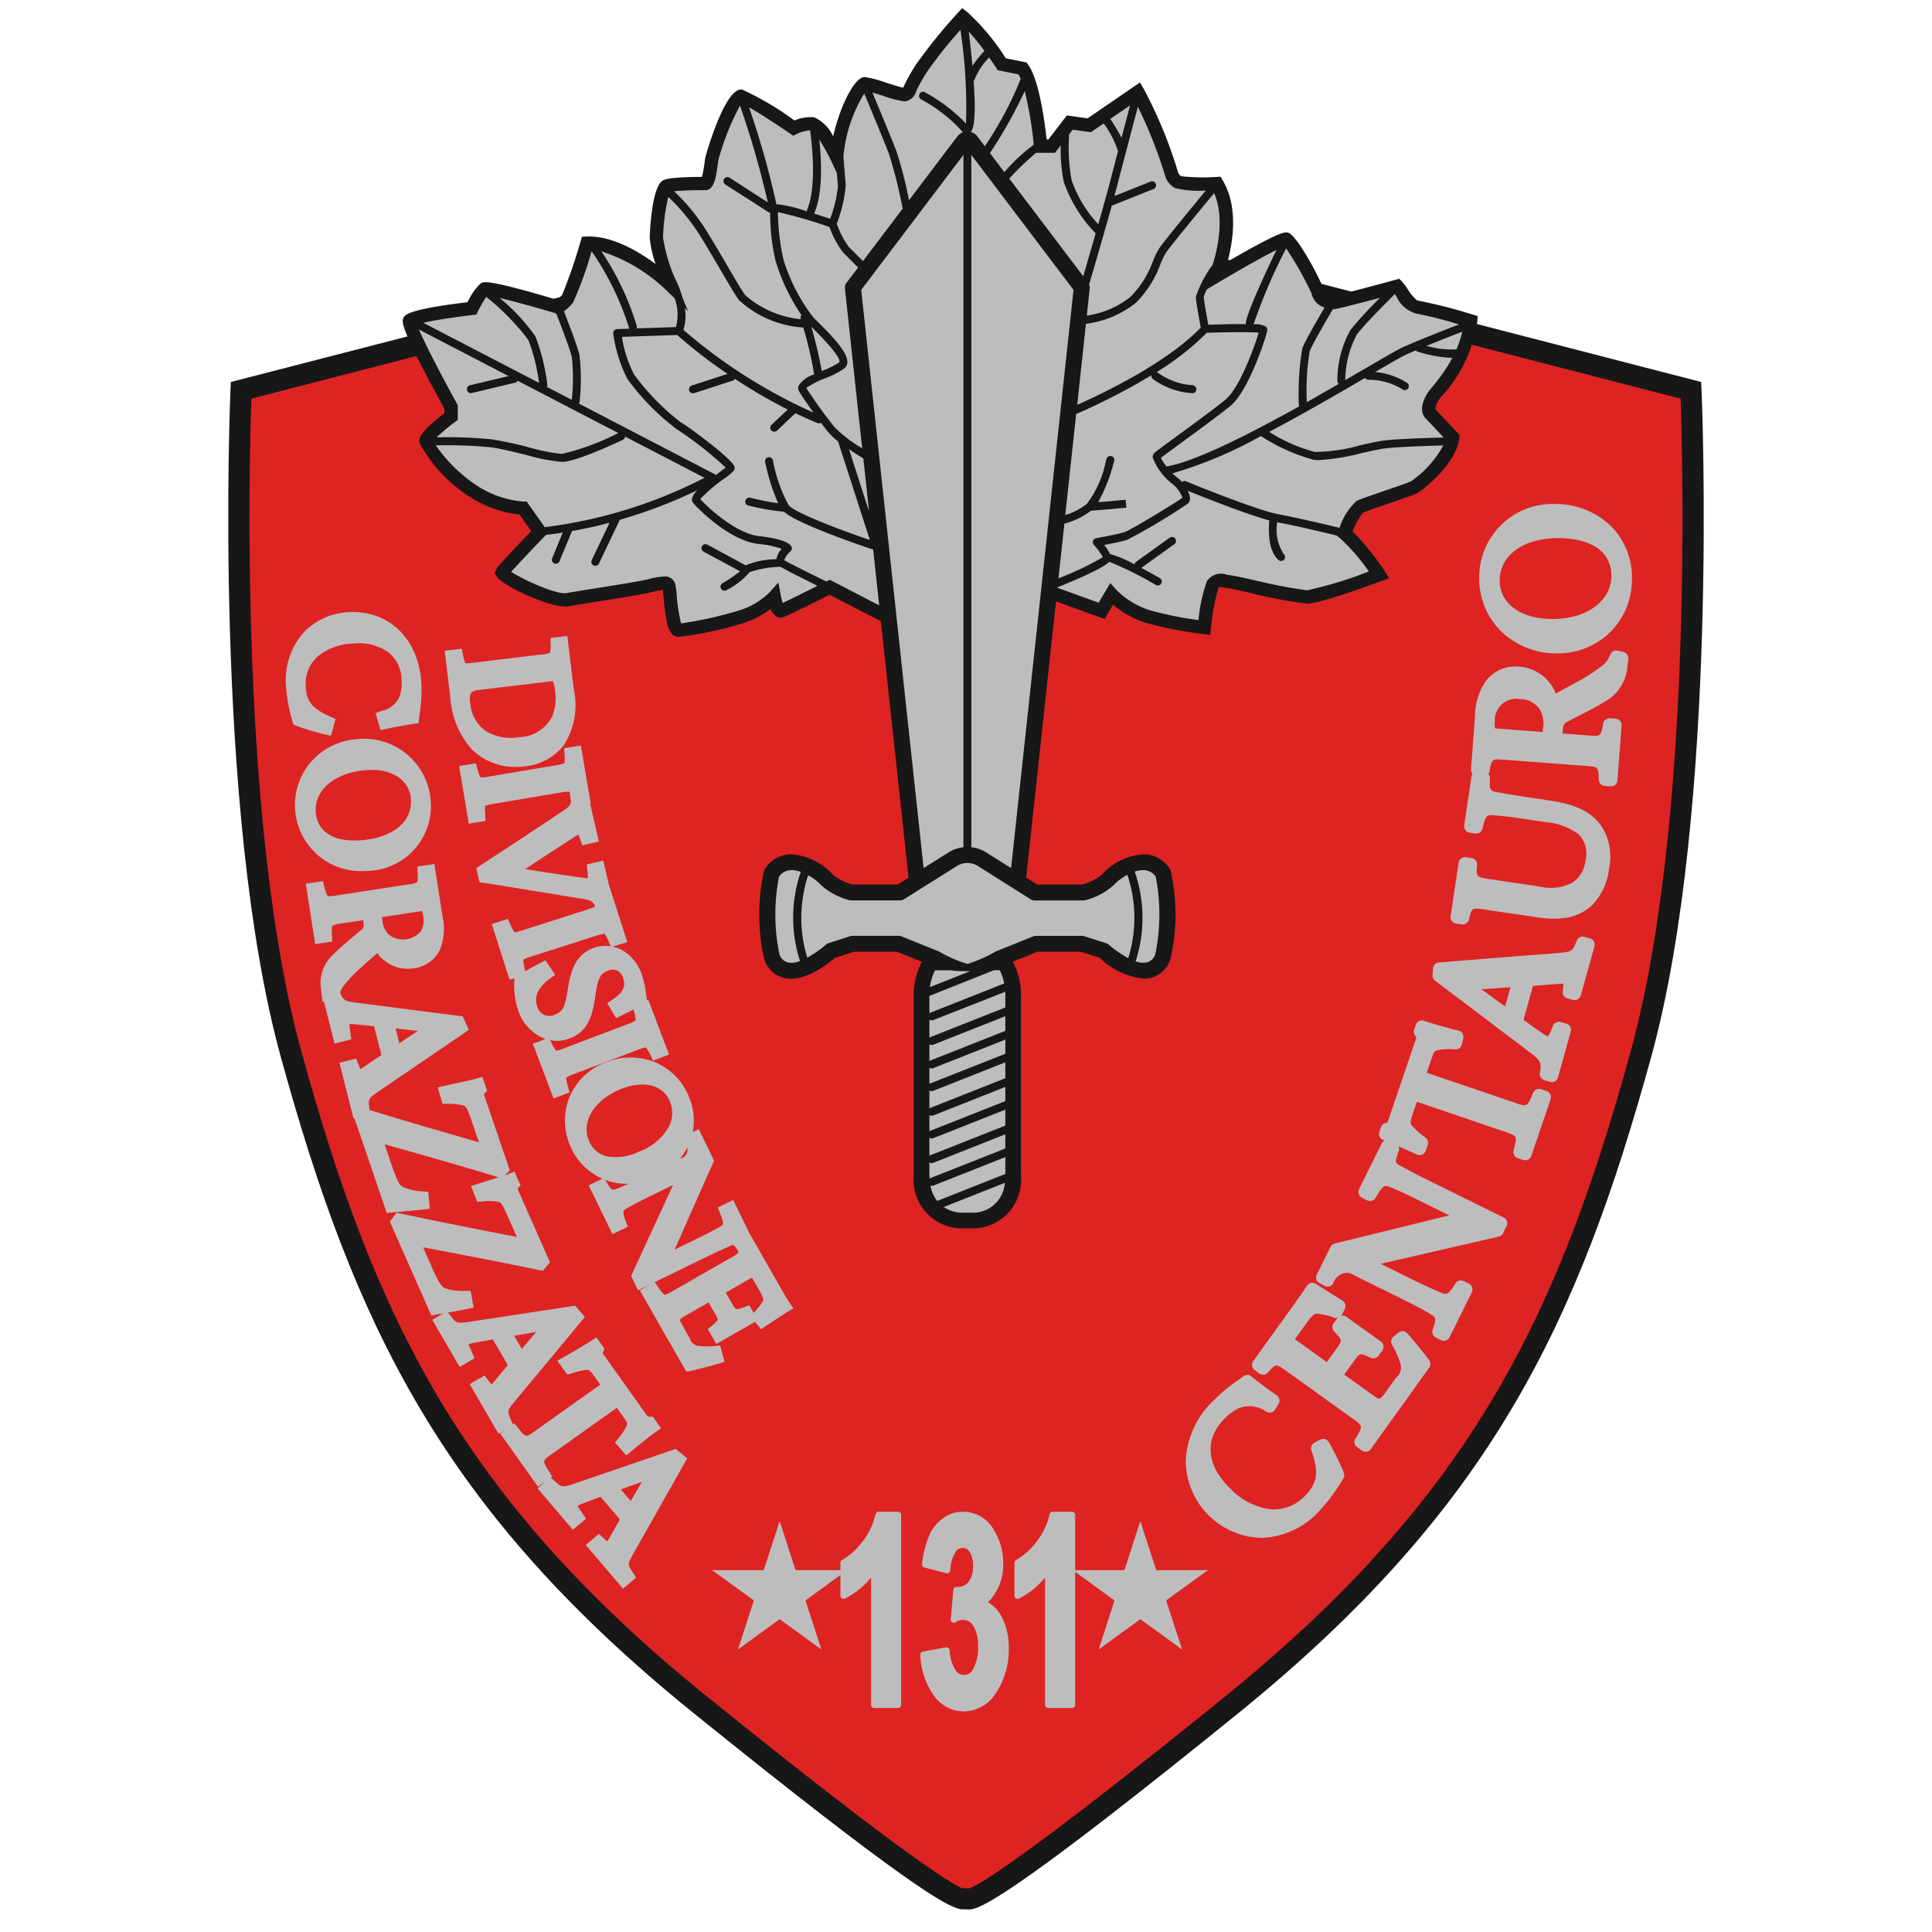 <svg id="axis_tunisia_tank_2_icon" xmlns="http://www.w3.org/2000/svg" width="150" height="150" viewBox="0 0 150 150">
  <defs>
    <style>
      .cls-1 {
        fill: #de2323;
      }

      .cls-1, .cls-2, .cls-3 {
        fill-rule: evenodd;
      }

      .cls-2 {
        fill: #171717;
      }

      .cls-3 {
        fill: #bdbdbd;
      }
    </style>
  </defs>
  <path id="Shape_275_copy" data-name="Shape 275 copy" class="cls-1" d="M71.869,16.572L18.719,30.3S17.265,62.452,22.6,81.839s11.543,34.2,31.826,50.565c19.266,15.55,20.194,15.025,20.194,15.025h0.769s1.05,0.484,20.194-15.025C115.83,116,122.073,101.225,127.4,81.839S131.281,30.3,131.281,30.3L78.131,16.572H71.869Z"/>
  <path id="Shape_275_copy_2" data-name="Shape 275 copy 2" class="cls-2" d="M75.384,148.254l-0.769-.02c-1-.11-4.441-2.055-20.712-15.187C34.367,117.28,27.549,102.963,21.8,82.058c-5.3-19.289-3.92-51.468-3.906-51.791l0.027-.61L71.869,15.746l6.468,0.026,53.742,13.885,0.027,0.61c0.015,0.323,1.4,32.5-3.906,51.791-5.732,20.845-12.546,35.145-32.1,50.988-16.444,13.322-19.777,15.1-20.714,15.193v0.015Zm-0.636-1.631h0Zm0.508,0h0Zm-0.562-.018h0.614c0.462-.177,3.554-1.719,19.751-14.84,19.21-15.563,25.909-29.629,31.55-50.143,4.834-17.579,4.034-46.148,3.872-50.67L78.026,17.4H71.974L19.52,30.95c-0.162,4.519-.962,33.089,3.873,50.67,5.657,20.572,12.36,34.656,31.548,50.142C71.144,144.84,74.226,146.416,74.694,146.6Z"/>
  <path id="Shape_275_copy_3" data-name="Shape 275 copy 3" class="cls-3" d="M111.382,30.623c0.324-.431,2.585-2.8,2.8-5.708,0,0-3.662-1.077-4.2-1.077s-1.186-1.292-1.508-1.616c0,0-4.74,1.293-5.063,1.293a1.361,1.361,0,0,1-1.076-.754c0-.323-2.047-4.093-2.477-4.2s-5.493,2.908-5.493,2.908,1.831-4.308.108-7.216a15.042,15.042,0,0,1-3.016-.108,1.173,1.173,0,0,1-.539-0.754,34.7,34.7,0,0,0-2.585-6.247l-3.77,2.585-1.508-.215-1.4,1.831H80.8S80.364,6.6,79.4,5.313l-1.616-.323a18.53,18.53,0,0,0-3.016-3.662,41.6,41.6,0,0,0-3.231,3.985c-0.969,1.508-.969,2.046-1.293,2.046S67.44,6.5,67.117,6.5s-1.939,2.693-2.154,5.708c0,0-1.184-2.477-1.831-2.585a3.059,3.059,0,0,0-1.508.323,31.229,31.229,0,0,0-4.092-2.477c-0.647-.108-2.154,4.2-2.262,4.847s-0.215,1.939-.538,1.939a14.729,14.729,0,0,0-3.016.215c-0.431.215-.754,3.016-0.754,3.985a17.222,17.222,0,0,0,1.077,3.662s-3.446-3.339-6.462-3.231a42.4,42.4,0,0,1-1.508,4.308,2.4,2.4,0,0,1-.754.646s-5.385-1.616-5.708-1.4a6.766,6.766,0,0,0-.969,1.508s-4.631.538-4.847,0.969,3.231,6.677,3.231,6.677v0.754s-2.046,1.508-1.939,1.939a11.334,11.334,0,0,0,3.877,3.985,8.055,8.055,0,0,0,3.662,1.185l1.292,1.831s-2.693,2.8-2.908,3.123,3.877,2.37,5.062,2.154,5.493-.862,6.354-1.077,1.4-.323,1.508,0,0.215,3.446.754,3.446a28.007,28.007,0,0,0,4.954-1.077,6.12,6.12,0,0,0,2.477-1.508s0.216,1.185.538,1.077,3.77-1.831,3.77-1.831,3.112,1.623,4.562,2.35L71.175,68.21h0.41l-1.709,1.077H66.1a5.029,5.029,0,0,1-1.887-.969c-0.42-.538-2.936-2.477-4.3-0.538a15.12,15.12,0,0,0,0,6.462s0.734,2.8,4.613-.431l1.677-.539h3.564l2.935,1.185a7,7,0,0,0,1.214.269h-1.67a4.7,4.7,0,0,0-.7,2.464v14.1a3.178,3.178,0,0,0,3.03,3.473H75.63a3.178,3.178,0,0,0,3.03-3.473V77.19a4.7,4.7,0,0,0-.7-2.464h-1.67a7,7,0,0,0,1.214-.269l2.935-1.185h3.564l1.677,0.539c3.879,3.231,4.613.431,4.613,0.431a15.12,15.12,0,0,0,0-6.462c-1.363-1.939-3.879,0-4.3.538a5.026,5.026,0,0,1-1.887.969H80.336L78.628,68.21h0.41l2.4-22.26,4.093,1.473,0.754-1.292a6.928,6.928,0,0,0,2.8,1.723,31.012,31.012,0,0,0,4.416.861,17.7,17.7,0,0,1,.646-3.339c0.323-.538.969-0.215,1.292-0.215s5.062,1.185,6.032,1.185a39.642,39.642,0,0,0,5.6-1.723,17.817,17.817,0,0,0-2.692-3.231,6.987,6.987,0,0,1,1.184-2.046c0.431-.215,3.77-1.292,4.2-1.508s2.8-2.154,3.015-3.877c0,0-1.4-1.508-1.723-1.831S111.059,31.053,111.382,30.623Z"/>
  <path id="Shape_275_copy_4" data-name="Shape 275 copy 4" class="cls-2" d="M111.959,30.733a10.89,10.89,0,0,0,2.738-5.78l0.031-.416-0.4-.118a39.108,39.108,0,0,0-4.3-1.093h0a3.563,3.563,0,0,1-.748-0.895,4.281,4.281,0,0,0-.434-0.574l-0.211-.212-0.289.079c-2.178.594-4.655,1.243-4.918,1.275a1.278,1.278,0,0,1-.588-0.34c-0.209-.757-2.116-4.416-2.849-4.6-0.2-.05-0.566-0.145-4.69,2.262,0.434-1.584.857-4.252-.376-6.333l-0.157-.265-0.308.013a15.9,15.9,0,0,1-2.763-.053,0.69,0.69,0,0,1-.273-0.437,34.884,34.884,0,0,0-2.629-6.353L88.51,6.4,84.439,9.189l-1.608-.229L81.4,10.828h-0.14C81.121,9.533,80.681,6.167,79.808,5L79.69,4.845l-1.6-.319A17.532,17.532,0,0,0,75.074.915L74.7,0.634l-0.316.346A41.533,41.533,0,0,0,71.1,5.033a14.676,14.676,0,0,0-.869,1.542c-0.04.081-.083,0.168-0.12,0.236-0.292-.073-0.87-0.251-1.28-0.377a8.586,8.586,0,0,0-1.713-.454c-0.776,0-1.923,2.318-2.431,4.614a2.965,2.965,0,0,0-1.469-1.483,3.079,3.079,0,0,0-1.538.244,22.559,22.559,0,0,0-4.063-2.4c-1.36-.2-2.846,5.215-2.855,5.271-0.021.125-.042,0.272-0.064,0.43a9.01,9.01,0,0,1-.2,1.078c-2.5.011-2.887,0.205-3.016,0.27-0.929.464-1.039,4.407-1.039,4.446a8.182,8.182,0,0,0,.463,2.053c-1.344-.993-3.4-2.217-5.351-2.138l-0.368.013-0.108.352a39.786,39.786,0,0,1-1.427,4.149,1.856,1.856,0,0,1-.414.395c-5.406-1.614-5.7-1.415-5.921-1.269A4.81,4.81,0,0,0,36.3,23.464c-4.643.555-4.858,0.986-4.974,1.219-0.133.267-.334,0.669,3.176,7.041v0.362c-2.107,1.588-1.983,2.081-1.923,2.323A11.484,11.484,0,0,0,36.7,38.716a9.087,9.087,0,0,0,3.642,1.238l0.9,1.28c-0.832.868-2.474,2.593-2.671,2.888L38.4,44.5l0.188,0.285c0.47,0.715,4.29,2.516,5.569,2.285,0.43-.078,1.273-0.213,2.212-0.364,1.69-.271,3.606-0.578,4.176-0.72a7.429,7.429,0,0,1,.914-0.187c0.016,0.127.032,0.3,0.052,0.508,0.193,1.948.353,3.142,1.17,3.142a28.111,28.111,0,0,0,5.118-1.1,7.122,7.122,0,0,0,2.039-1.069,1.173,1.173,0,0,0,.436.578,0.642,0.642,0,0,0,.541.06c0.3-.1,2.6-1.239,3.6-1.741,1.062,0.554,2.814,1.463,3.974,2.049l2.15,19.913-0.847.534h-3.5a4.148,4.148,0,0,1-1.49-.731,4.881,4.881,0,0,0-3.3-1.619,2.446,2.446,0,0,0-1.993,1.105,0.606,0.606,0,0,0-.087.18,15.644,15.644,0,0,0-.015,6.75c0,0.015.006,0.03,0.01,0.045a2.214,2.214,0,0,0,1.406,1.484c1.076,0.344,2.457-.166,4.108-1.518l1.472-.472h3.347l1.925,0.777a5.427,5.427,0,0,0-.631,2.521v14.1a3.759,3.759,0,0,0,3.637,4.074h1.056a3.76,3.76,0,0,0,3.629-4.081V77.207a5.442,5.442,0,0,0-.631-2.539l1.925-.777h3.347l1.472,0.472a5.843,5.843,0,0,0,3.42,1.623,2.241,2.241,0,0,0,.688-0.1A2.214,2.214,0,0,0,90.894,74.4c0-.015.007-0.03,0.01-0.045a15.634,15.634,0,0,0-.015-6.75,0.606,0.606,0,0,0-.087-0.18,2.445,2.445,0,0,0-1.993-1.105,4.888,4.888,0,0,0-3.3,1.619,4.149,4.149,0,0,1-1.49.731h-3.5l-0.847-.534,2.315-21.44,3.78,1.36,0.645-1.106a7.493,7.493,0,0,0,2.525,1.4,31.032,31.032,0,0,0,4.508.881l0.515,0.062,0.059-.515a16.307,16.307,0,0,1,.577-3.133c0.036-.061.075-0.091,0.463-0.015,0.146,0.028.275,0.037,0.363,0.05,0.14,0.013.935,0.191,1.638,0.348a34.371,34.371,0,0,0,4.417.837c1.011,0,4.992-1.462,5.78-1.755l0.6-.225-0.351-.54a19.53,19.53,0,0,0-2.5-3.089,6.623,6.623,0,0,1,.794-1.445c0.185-.093,1.212-0.445,2.037-0.728,1.193-.409,1.934-0.666,2.164-0.781,0.437-.218,3.043-2.246,3.3-4.275l0.03-.239-0.164-.176s-1.411-1.519-1.715-1.814a1.477,1.477,0,0,1,.35-0.864C111.829,30.888,111.885,30.821,111.959,30.733Zm-1.2-3.881c1-.41,2.093-0.835,2.769-1.1a7.48,7.48,0,0,1-.451,1.372A6.944,6.944,0,0,1,110.754,26.851Zm-0.773-2.5a32.465,32.465,0,0,1,3.291.835c-1.081.418-3.17,1.237-4.332,1.76-0.424.19-1.5,0.82-3,1.691l-1.5.872a7.592,7.592,0,0,1,.912-3.552c0.479-.659,2.166-2.358,2.939-3.126l0.123,0.18A2.38,2.38,0,0,0,109.981,24.353Zm-6.149,5.253a0.306,0.306,0,0,0,.106.2c-0.78.451-1.615,0.928-2.482,1.416a18.331,18.331,0,0,1,.225-3.956c0.244-.611,1.33-2.467,1.789-3.242,0.356-.034,1.967-0.449,3.668-0.9a31.808,31.808,0,0,0-2.28,2.476A8,8,0,0,0,103.832,29.607Zm-2.013-6.846a1.462,1.462,0,0,0,1.016,1.12c-0.51.863-1.485,2.542-1.729,3.154a21.163,21.163,0,0,0-.265,4.484,0.278,0.278,0,0,0,.017.037c-3.8,2.113-8.005,4.263-10.262,4.659a0.262,0.262,0,0,0-.024.015,3.018,3.018,0,0,1-.439-0.682c0.238-.189.955-0.714,1.651-1.223,1.31-.959,2.941-2.152,3.747-2.816,1.46-1.2,2.859-5.618,2.859-5.893a0.36,0.36,0,0,0-.1-0.241,1.467,1.467,0,0,0-.972-0.184,0.279,0.279,0,0,0,.025-0.06,42.109,42.109,0,0,1,2.508-5.843A25.515,25.515,0,0,1,101.819,22.76ZM84.927,42.3a4.957,4.957,0,0,1,.7.96,23.392,23.392,0,0,1-3.447,1.64l0.459-4.244a5.95,5.95,0,0,0,2.071-1.007c1.2-.083,2.744-0.236,2.744-0.236L87.388,38.8s-1.075.107-2.127,0.19a13.008,13.008,0,0,0,1.192-3.013l0.048-.164a0.31,0.31,0,0,0-.588-0.2c-0.01.031-.029,0.1-0.056,0.19a8.023,8.023,0,0,1-1.474,3.313,4.768,4.768,0,0,1-1.676.869l0.847-7.839a49.475,49.475,0,0,0,5.838-3.008,0.291,0.291,0,0,0,.1.276,5.757,5.757,0,0,0,3.1,1.113,0.31,0.31,0,0,0,0-.619,5.207,5.207,0,0,1-2.72-.986,0.281,0.281,0,0,0-.084-0.023,20.881,20.881,0,0,0,3.905-3.061c1.628-.056,3.4-0.07,4.027-0.009-0.275.983-1.465,4.283-2.578,5.2-0.793.652-2.415,1.84-3.719,2.794-1.218.891-1.687,1.238-1.8,1.345a0.45,0.45,0,0,0-.122.375,4.719,4.719,0,0,0,1.541,2.041,2.5,2.5,0,0,1,.763,1.055c-0.27.245-4.039,2.525-4.486,2.674-0.38.127-1.73,0.385-2.219,0.474A0.31,0.31,0,0,0,84.927,42.3ZM84.311,25.141A7.728,7.728,0,0,0,88.2,23.5a8.217,8.217,0,0,0,1.891-2.981,5.828,5.828,0,0,1,.416-0.869c0.372-.557,2.754-3.445,3.758-4.656,0.839,1.94.251,4.408-.126,5.588a0.272,0.272,0,0,0-.029.02,9.084,9.084,0,0,0-1.262,2.431c0,0.367.279,1.875,0.378,2.4-2.6,2.71-7.488,5.066-9.591,6ZM99.106,19.4c-0.852,1.775-2.384,5.055-2.384,5.727a0.272,0.272,0,0,0,.017.042c-0.649-.011-1.579,0-2.926.043-0.152-.808-0.349-1.939-0.349-2.179a2.389,2.389,0,0,1,.253-0.58l0.913-.544C96.272,20.933,98.081,19.913,99.106,19.4Zm-8.692-5.911a1.67,1.67,0,0,0,.813,1.115,7.751,7.751,0,0,0,2.395.187c-1.086,1.312-3.261,3.953-3.633,4.51a6.222,6.222,0,0,0-.471.971,7.589,7.589,0,0,1-1.745,2.772A7,7,0,0,1,84.38,24.5l0.227-2.1a0.6,0.6,0,0,0-.057-0.308c0-.009.012-0.012,0.015-0.021,0.013-.044,1.055-3.59,1.754-6.1h0l3.231-1.293a0.31,0.31,0,1,0-.23-0.575l-2.8,1.119c0.085-.309.161-0.594,0.223-0.834,0.4-1.552,1.183-4.512,1.6-6.1A36.252,36.252,0,0,1,90.414,13.491Zm-3.34-2.785A13.558,13.558,0,0,0,86.2,9.234l1.541-1.057C87.563,8.851,87.322,9.763,87.073,10.706Zm-2.382-.438,1-.683a7.827,7.827,0,0,1,1.1,2.111,0.269,0.269,0,0,0,.015.025c-0.249.947-.486,1.853-0.656,2.507-0.2.771-.534,1.966-0.882,3.185A9.625,9.625,0,0,1,83.2,13.994a13.86,13.86,0,0,1-.189-3.568l0.275-.36ZM81.912,11.86l0.443-.579a12.539,12.539,0,0,0,.239,2.85,10.886,10.886,0,0,0,2.473,3.988c-0.4,1.379-.774,2.677-0.965,3.33l-5.743-7.586a21.916,21.916,0,0,1,2.085-2h1.468Zm-5.052.022a35.716,35.716,0,0,0,2.7-4.813,29.407,29.407,0,0,1,.7,4.167,14.334,14.334,0,0,0-2.286,2.126Zm0.6-6.43,1.62,0.324a3.388,3.388,0,0,1,.164.357,27.791,27.791,0,0,1-2.785,5.224l-0.6-.8a0.926,0.926,0,0,0-.486-0.311c0.2-.224.429-0.984,0.221-3.967a0.3,0.3,0,0,0,.093-0.155A5,5,0,0,1,76.8,4.463c0.325,0.462.54,0.8,0.546,0.8Zm-1.033-1.5A9.489,9.489,0,0,0,75.5,5.12c-0.07-.77-0.162-1.652-0.284-2.666A17.84,17.84,0,0,1,76.431,3.951Zm-6.19,3.924a1.088,1.088,0,0,0,.913-0.841,13.878,13.878,0,0,1,.813-1.442,33.834,33.834,0,0,1,2.607-3.275,40.849,40.849,0,0,1,.433,7.28,12.86,12.86,0,0,0-3.19-2.429,0.309,0.309,0,0,0-.3.542,12.1,12.1,0,0,1,3.048,2.332,0.981,0.981,0,0,0,.211.221,0.928,0.928,0,0,0-.424.3l-3.772,4.982a32.125,32.125,0,0,0-.966-3.769c-0.35-.932-1.347-3.329-1.875-4.591,0.262,0.077.55,0.166,0.787,0.239A8.584,8.584,0,0,0,70.241,7.875ZM67.1,7.257c0.5,1.2,1.573,3.769,1.935,4.734a37.675,37.675,0,0,1,1.036,4.15,0.26,0.26,0,0,0,.025.042L67,20.27l-1.094-1.094a6.994,6.994,0,0,1-.939-1.805,10.944,10.944,0,0,0,.7-3.018c-0.049-.439-0.128-1.485-0.183-2.232A11.356,11.356,0,0,1,67.1,7.257ZM67.473,39.7l-1.554-4.818c0.407,0.276.807,0.526,1.11,0.71ZM64.8,33.172a36.469,36.469,0,0,1-2.2-3.049,6.625,6.625,0,0,1,1.48-.762,6.612,6.612,0,0,0,1.491-.768,0.639,0.639,0,0,0,.217-0.475C65.811,27.339,64.62,26.1,63.4,24.9l-0.237-.233a14.114,14.114,0,0,1-2.338-4.527,17.65,17.65,0,0,1-.428-3.674A36.863,36.863,0,0,1,64.4,17.624a7.214,7.214,0,0,0,1.068,1.99l1.154,1.155-0.9,1.187a0.617,0.617,0,0,0-.122.44l1.34,12.412A10.594,10.594,0,0,1,64.8,33.172Zm-1-4.363a32.607,32.607,0,0,0-.813-3.445c2.154,2.12,2.243,2.638,2.179,2.764a6.7,6.7,0,0,1-1.327.665Zm0.7-16.381,0.472,0.986c0.033,0.408.065,0.782,0.09,1.006a9.91,9.91,0,0,1-.612,2.564c-0.472-.156-0.888-0.29-1.262-0.407a0.289,0.289,0,0,0,.043-0.05c0.678-1.582.543-4.155,0.379-5.691A14.148,14.148,0,0,1,64.5,12.428Zm-2.915-1.888,0.271-.135a2.814,2.814,0,0,1,1.04-.284c0.163,1.183.513,4.417-.235,6.162a0.287,0.287,0,0,0,0,.132,10.412,10.412,0,0,0-2.412-.566,0.277,0.277,0,0,0,.014-0.066,66.871,66.871,0,0,0-2.109-7.458c0.8,0.457,2.074,1.282,3.181,2.043Zm-6.852,4.227c0.711,0,.839-0.911.988-1.966,0.021-.148.041-0.287,0.06-0.4a19.739,19.739,0,0,1,1.674-4.2,71.378,71.378,0,0,1,2.159,7.514L56.649,13.8a0.309,0.309,0,1,0-.335.521L59.707,16.5a0.279,0.279,0,0,0,.091.027,15.624,15.624,0,0,0,.419,3.731,15.219,15.219,0,0,0,2.007,4.2,0.293,0.293,0,0,0-.062.265l0.017,0.06a7.664,7.664,0,0,1-4.319-1.867c-0.25-.334-0.77-1.222-1.371-2.251-0.527-.9-1.123-1.919-1.684-2.817a15.627,15.627,0,0,0-2.472-3A23.63,23.63,0,0,1,54.732,14.768Zm-2.847.521a15.234,15.234,0,0,1,2.4,2.9c0.558,0.893,1.151,1.906,1.674,2.8,0.636,1.088,1.139,1.947,1.41,2.31a8.1,8.1,0,0,0,4.994,2.129,29.262,29.262,0,0,1,.842,3.605,0.247,0.247,0,0,0,.017.034,2.153,2.153,0,0,0-1.228.895,0.5,0.5,0,0,0,.04.412c0.186,0.326.641,0.989,1.13,1.665a40.936,40.936,0,0,1-10.109-6.43,3.511,3.511,0,0,0,.117-1.684l0.247,0.238L53,23.132a8.725,8.725,0,0,0-.654-1.647,13.514,13.514,0,0,1-.871-3.033A16.2,16.2,0,0,1,51.884,15.288Zm-0.2,7.2,0.687,0.664a3.654,3.654,0,0,1,.109,2.243l-3.073.1a0.3,0.3,0,0,0,.026-0.206,21.666,21.666,0,0,0-2.742-5.773A13.056,13.056,0,0,1,51.68,22.485Zm-7.2,1.016a27.7,27.7,0,0,0,1.445-4,21.828,21.828,0,0,1,2.906,5.955,0.273,0.273,0,0,0,.04.06l-0.964.033a0.31,0.31,0,0,0-.3.354,11.042,11.042,0,0,0,1.1,3.516,18.392,18.392,0,0,0,3.837,3.906,28.191,28.191,0,0,1,3.789,2.972c-0.131.105-.328,0.253-0.509,0.39l-0.257.2a0.3,0.3,0,0,0-.076-0.07L44.94,31.331A0.287,0.287,0,0,0,45,31.217a16.566,16.566,0,0,0-.008-3.658c-0.189-.757-0.886-2.564-1.214-3.4A2.807,2.807,0,0,0,44.482,23.5Zm-2.909,2.621a14.992,14.992,0,0,0-2.788-2.993c1.092,0.256,2.807.73,4.382,1.2l0.012,0c0.314,0.8,1.027,2.645,1.21,3.374a15.4,15.4,0,0,1,0,3.336l-1.947-1.011a0.3,0.3,0,0,0,.048-0.178A15.691,15.691,0,0,0,41.573,26.122ZM36.7,24.458l0.277-.032,0.124-.25a10.1,10.1,0,0,1,.65-1.126,18.521,18.521,0,0,1,3.27,3.349,14.055,14.055,0,0,1,.828,3.326L32.861,25.06C33.762,24.857,35.319,24.618,36.7,24.458Zm-1.369,8.3,0.21-.155V31.459l-0.064-.117c-1.2-2.177-2.455-4.6-2.953-5.761L39.485,29.2l-3.027.72a0.31,0.31,0,0,0,.144.6l3.393-.808a0.3,0.3,0,0,0,.194-0.15l7.82,4.06a19.54,19.54,0,0,1-4.37,1.619,14.943,14.943,0,0,1-2.607-.517,28.965,28.965,0,0,0-2.843-.611,33.761,33.761,0,0,0-4.284-.156A13.971,13.971,0,0,1,35.328,32.761ZM40.89,38.94l-0.265,0a7.678,7.678,0,0,1-3.405-1.115,11.768,11.768,0,0,1-3.383-3.244,34.436,34.436,0,0,1,4.268.147c0.812,0.111,1.811.359,2.778,0.6a14.644,14.644,0,0,0,2.756.535c1.089,0,4.368-1.55,4.738-1.727a0.292,0.292,0,0,0,.155-0.24l6.163,3.2a37.068,37.068,0,0,1-12.4,3.833Zm19.881,7.871a3.952,3.952,0,0,1-.146-0.557l-0.191-1.029-0.7.778a5.7,5.7,0,0,1-2.256,1.362,30.33,30.33,0,0,1-4.6,1.036,13.451,13.451,0,0,1-.339-2.2,5.026,5.026,0,0,0-.121-0.881,0.812,0.812,0,0,0-.878-0.557,5.544,5.544,0,0,0-1.245.219c-0.526.131-2.5,0.448-4.088,0.7-0.948.152-1.8,0.288-2.233,0.367-0.766.139-3.418-1.07-4.288-1.654,0.528-.587,1.728-1.853,2.6-2.757l0.105-.11c0.437-.053.874-0.107,1.3-0.175l-0.823,1.99a0.309,0.309,0,0,0,.168.4,0.306,0.306,0,0,0,.118.023,0.309,0.309,0,0,0,.286-0.191l0.969-2.343s0,0,0,0c1.02-.184,2-0.4,2.916-0.647l-1.382,2.9a0.31,0.31,0,0,0,.147.413,0.316,0.316,0,0,0,.133.03,0.31,0.31,0,0,0,.28-0.176l1.615-3.393s0,0,0,0a38.336,38.336,0,0,0,6.042-2.31,1.33,1.33,0,0,0-.433.668,0.438,0.438,0,0,0,.09.331c0.3,0.376,2.8,2.924,5.052,3.184a7.452,7.452,0,0,1,1.827.378,1.574,1.574,0,0,0-.417.81,6.263,6.263,0,0,0-2.384.473l-2.962-1.6a0.31,0.31,0,1,0-.294.545l2.816,1.516a10,10,0,0,1-1.37.932,0.31,0.31,0,0,0,.311.536,5.711,5.711,0,0,0,1.8-1.4,8.011,8.011,0,0,1,2.412-.413c0.381,0.232,1.555.826,2.858,1.472C62.359,46.045,61.278,46.574,60.771,46.811Zm3.893-1.675-0.234-.122-0.236.118-0.037.018c-1.664-.819-3.075-1.527-3.262-1.656,0,0,0-.009-0.006-0.012a1.59,1.59,0,0,1,.486-0.675,0.31,0.31,0,0,0,.079-0.344c-0.1-.262-0.626-0.621-2.514-0.838s-4.095-2.347-4.571-2.876a11.806,11.806,0,0,1,1.831-1.57,4.139,4.139,0,0,0,.782-0.649,0.405,0.405,0,0,0,.044-0.29c-0.162-.611-3.729-3.234-4.2-3.471a18.749,18.749,0,0,1-3.593-3.687,9.458,9.458,0,0,1-.947-2.928l4.288-.145a39.258,39.258,0,0,0,3.914,3.019l-2.765.9a0.31,0.31,0,1,0,.191.589l2.989-.969a0.3,0.3,0,0,0,.157-0.134,40.338,40.338,0,0,0,4.1,2.383L59.9,32.983a0.309,0.309,0,1,0,.426.449l1.428-1.352c0.558,0.267,1.126.527,1.715,0.768a0.314,0.314,0,0,0,.118.023,0.308,0.308,0,0,0,.151-0.045c0.21,0.277.41,0.534,0.578,0.74a5.062,5.062,0,0,0,.753.7s0,0.005,0,.008l2.468,7.652c-2.329-.791-5.832-2.125-6.3-2.693a11.5,11.5,0,0,1-1.228-3.5,0.31,0.31,0,0,0-.607.125,16.138,16.138,0,0,0,1.014,3.214c-0.918-.118-2.155-0.423-2.17-0.427a0.307,0.307,0,0,0-.376.225,0.31,0.31,0,0,0,.225.376,18.592,18.592,0,0,0,2.776.487c1.054,0.959,6.208,2.7,6.814,2.9a0.306,0.306,0,0,0,.08.013L67.8,42.73,68.261,47C67.159,46.433,65.723,45.688,64.664,45.135Zm2.2-22.628L74.8,12.027V65.779a2.752,2.752,0,0,0-1.16.406L71.71,67.4ZM62.11,74.61a1.594,1.594,0,0,1-1,.1,0.969,0.969,0,0,1-.592-0.609,15.247,15.247,0,0,1-.034-6.046,1.177,1.177,0,0,1,.947-0.5,2.083,2.083,0,0,1,.741.136A10.991,10.991,0,0,0,62.11,74.61ZM75.63,94.151H74.591a2.624,2.624,0,0,1-1.322-.437l4.744-1.878A2.477,2.477,0,0,1,75.63,94.151Zm2.423-3-0.011,0-5.278,2.089a2.7,2.7,0,0,1-.527-1.188,0.3,0.3,0,0,0,.217,0l5.6-2.216v1.314Zm0-1.979-0.011,0-5.816,2.3a0.281,0.281,0,0,0-.058.03c0-.074-0.008-0.149-0.009-0.227V90.243a0.311,0.311,0,0,0,.18.06,0.3,0.3,0,0,0,.114-0.022l5.6-2.216v1.112Zm0-1.777-0.011,0-5.816,2.3a0.309,0.309,0,0,0-.066.037v-1.4a0.311,0.311,0,0,0,.18.059,0.307,0.307,0,0,0,.114-0.022l5.6-2.216V87.4Zm0-1.9-0.011,0-5.816,2.3a0.3,0.3,0,0,0-.066.037V86.568a0.311,0.311,0,0,0,.18.059,0.307,0.307,0,0,0,.114-0.022l5.6-2.216V85.5Zm0-1.777-0.011,0-5.816,2.3a0.3,0.3,0,0,0-.066.037v-1.4a0.311,0.311,0,0,0,.18.059,0.3,0.3,0,0,0,.114-0.022l5.6-2.216v1.234Zm0-1.9-0.011,0-5.816,2.3a0.309,0.309,0,0,0-.066.037V82.893a0.31,0.31,0,0,0,.18.059,0.307,0.307,0,0,0,.114-0.022l5.6-2.216v1.112Zm0-1.777-0.011,0-5.816,2.3a0.309,0.309,0,0,0-.066.037V81.075a0.3,0.3,0,0,0,.294.038l5.6-2.217v1.153Zm0-1.817-0.011,0-5.816,2.3a0.314,0.314,0,0,0-.066.037v-1.4a0.3,0.3,0,0,0,.294.038L78.048,77c0.006,0.114.005,0.184,0.005,0.19v1.042Zm-0.874-2.9h0.438a3.785,3.785,0,0,1,.351,1.032l-5.742,2.273a0.306,0.306,0,0,0-.066.037V77.318l0.012,0ZM72.2,76.639a3.988,3.988,0,0,1,.4-1.306h1.2a6.612,6.612,0,0,0,.9.066h0.633Zm16.543-9.083h0.037a1.178,1.178,0,0,1,.947.495,15.26,15.26,0,0,1-.034,6.044,0.968,0.968,0,0,1-.592.611,1.544,1.544,0,0,1-.929-0.074A10.983,10.983,0,0,0,88.1,67.67,2.076,2.076,0,0,1,88.742,67.556Zm-8.736,2.255a0.616,0.616,0,0,0,.33.1H84.11a0.619,0.619,0,0,0,.174-0.025,5.183,5.183,0,0,0,2.2-1.183,3.942,3.942,0,0,1,1.047-.781,10.539,10.539,0,0,1,.067,6.469,8.68,8.68,0,0,1-1.521-1.051,0.619,0.619,0,0,0-.207-0.114l-1.677-.538a0.62,0.62,0,0,0-.19-0.029H80.441a0.623,0.623,0,0,0-.232.045l-2.918,1.177a10.714,10.714,0,0,1-2.178.959,10.254,10.254,0,0,1-2.194-.959L70,72.7a0.623,0.623,0,0,0-.232-0.045H66.207a0.62,0.62,0,0,0-.189.029l-1.677.538a0.619,0.619,0,0,0-.207.114,8.953,8.953,0,0,1-1.456,1.017,10.539,10.539,0,0,1,.066-6.4,3.887,3.887,0,0,1,.983.746,5.183,5.183,0,0,0,2.2,1.183,0.619,0.619,0,0,0,.174.025h3.774a0.616,0.616,0,0,0,.33-0.1L74.3,67.232h0a1.541,1.541,0,0,1,1.618,0ZM78.5,67.4l-1.926-1.214a2.749,2.749,0,0,0-1.16-.406V12.027l7.934,10.481Zm27.771-23.031a30.718,30.718,0,0,1-4.8,1.463,40.806,40.806,0,0,1-4.192-.812c-1.793-.4-1.741-0.346-2.026-0.4a1.323,1.323,0,0,0-1.548.5,12.2,12.2,0,0,0-.653,3.024,27.481,27.481,0,0,1-3.813-.774,6.488,6.488,0,0,1-2.573-1.579L86.2,45.267,85.3,46.793,82.1,45.638l0-.038c2.741-1.11,3.71-1.667,4.025-1.984a27.323,27.323,0,0,1,3.644,1.816,0.31,0.31,0,0,0,.3-0.539c-0.561-.318-1.04-0.58-1.461-0.8l2.54-1.826a0.31,0.31,0,1,0-.361-0.5l-2.585,1.858a0.306,0.306,0,0,0-.121.195,8.777,8.777,0,0,0-1.9-.81,3.942,3.942,0,0,0-.451-0.7c0.571-.11,1.451-0.287,1.784-0.4a46.491,46.491,0,0,0,4.725-2.821,0.559,0.559,0,0,0,.145-0.474,1.655,1.655,0,0,0-.171-0.511c1.146,0.465,4.52,1.81,6.335,2.3-0.063.674-.123,2.313,0.695,3.057a0.31,0.31,0,1,0,.417-0.458,3.468,3.468,0,0,1-.5-2.454c1.333,0.243,3.6.78,4.622,1.026l0.267,0.223A14.944,14.944,0,0,1,106.273,44.368Zm3.264-6.991c-0.185.093-1.212,0.445-2.037,0.728-1.193.409-1.934,0.665-2.164,0.781A4.868,4.868,0,0,0,104,40.98c-0.988-.238-3.35-0.8-4.729-1.05-0.092-.017-0.2-0.041-0.31-0.068-0.01,0-.015-0.013-0.025-0.015s-0.012.005-.019,0.005c-2.011-.5-6.8-2.467-6.854-2.489a0.291,0.291,0,0,0-.291.055,2.065,2.065,0,0,0-.382-0.35,2.506,2.506,0,0,1-.361-0.318,33.155,33.155,0,0,0,6.878-2.9c0.006,0,.006.014,0.013,0.018A14.421,14.421,0,0,0,102,35.7a3.422,3.422,0,0,0,.4.021,17.075,17.075,0,0,0,3.31-.541c0.709-.161,1.378-0.312,1.856-0.369,1.023-.12,3.4-0.2,4.489-0.226A8.078,8.078,0,0,1,109.537,37.377ZM110.7,32.5c0.221,0.222.952,1,1.383,1.466-1.081.029-3.509,0.1-4.582,0.231-0.511.06-1.2,0.215-1.921,0.38a13,13,0,0,1-3.5.509,12.458,12.458,0,0,1-3.539-1.556c2.64-1.394,5.34-2.962,7.446-4.191a0.292,0.292,0,0,0,.273.144,4.947,4.947,0,0,1,2.643.758,0.306,0.306,0,0,0,.167.05,0.309,0.309,0,0,0,.169-0.569,5.506,5.506,0,0,0-2.472-.838c1.178-.687,2.085-1.211,2.431-1.366,0.214-.1.461-0.2,0.727-0.316a0.292,0.292,0,0,0,.1.085,10.212,10.212,0,0,0,2.711.5h0.026a13.6,13.6,0,0,1-1.59,2.29c-0.089.107-.156,0.188-0.2,0.242C110.579,30.835,110.081,31.881,110.7,32.5Z"/>
  <path class="cls-3" d="M103.168,111.964a0.5,0.5,0,0,0-.666-0.192l-0.447.235a0.5,0.5,0,0,0-.239.607c0.582,1.668.475,2.509-.437,3.461a3.334,3.334,0,0,1-2.716,1.109,5.26,5.26,0,0,1-3.136-1.605c-1.85-1.771-2.041-3.782-.513-5.379a3.893,3.893,0,0,1,1.223-.891,2.26,2.26,0,0,1,2.111.317A0.5,0.5,0,0,0,99,109.439L99.266,109a0.5,0.5,0,0,0-.145-0.668c-0.711-.492-1.485-1.084-1.972-1.475a0.5,0.5,0,0,0-.618,0c-0.089.068-.2,0.15-0.34,0.246a13.851,13.851,0,0,0-2.072,1.733,6.845,6.845,0,0,0-2.056,4.554,6.02,6.02,0,0,0,5.847,6.01h0.061a6.358,6.358,0,0,0,4.515-2.152,14.457,14.457,0,0,0,1.738-2.345l0.071-.115a0.5,0.5,0,0,0,.045-0.44A20.38,20.38,0,0,0,103.168,111.964Zm6.1-8.442a0.5,0.5,0,0,0-.693-0.056l-0.383.316a0.5,0.5,0,0,0-.118.631,6.166,6.166,0,0,1,.643,1.437,1.009,1.009,0,0,1-.334,1.121l-0.861,1.2c-0.4.53-.4,0.532-0.981,0.112l-2.18-1.564L105.1,105.7c0.485-.677.485-0.676,1.312-0.284a0.5,0.5,0,0,0,.622-0.161l0.288-.4a0.5,0.5,0,0,0-.115-0.7l-2.678-1.921a0.5,0.5,0,0,0-.388-0.083,0.653,0.653,0,0,0,.058-0.092l0.215-.437a0.5,0.5,0,0,0-.19-0.648c-0.721-.438-1.726-1.081-2.058-1.3a0.508,0.508,0,0,0-.386-0.07,0.5,0.5,0,0,0-.318.231c-0.055.093-.293,0.461-1.3,1.868L97.3,105.678a0.5,0.5,0,0,0,.115.7l0.364,0.261a0.5,0.5,0,0,0,.669-0.078c0.607-.7.607-0.7,1.446-0.1l5.135,3.683c0.8,0.573.8,0.573,0.207,1.547a0.5,0.5,0,0,0,.135.666l0.365,0.261a0.487,0.487,0,0,0,.29.094,0.5,0.5,0,0,0,.407-0.209l4.531-6.318a0.5,0.5,0,0,0,0-.585C110.656,105.171,109.556,103.847,109.271,103.522Zm-7.827-.8c0.559-.78.7-0.757,0.966-0.71a4.854,4.854,0,0,1,1.161.29,0.507,0.507,0,0,0,.274.024l-0.016.02-0.289.4a0.5,0.5,0,0,0,.049.641c0.649,0.664.649,0.664,0.172,1.329l-0.743,1.037-2.467-1.769-0.009-.007,0.016-.023Zm18.634-18.009-0.424-.145a0.5,0.5,0,0,0-.623.282c-0.452,1.093-.453,1.092-1.348.788l-6.905-2.351,0.354-1.042c0.222-.653.261-0.661,0.568-0.726a5.715,5.715,0,0,1,1.287-.045,0.479,0.479,0,0,0,.514-0.386l0.11-.47a0.5,0.5,0,0,0-.368-0.6c-0.959-.237-2.038-0.544-2.687-0.764a0.5,0.5,0,0,0-.634.312l-0.124.364a0.5,0.5,0,0,0,.054.433,0.359,0.359,0,0,1,.031.459l-2.059,6.049a1.672,1.672,0,0,1-.106.276,0.439,0.439,0,0,1-.145.049,0.5,0.5,0,0,0-.359.326l-0.119.349a0.5,0.5,0,0,0,.287.625l0.135,0.057a0.485,0.485,0,0,0-.242.226l-1.753,3.543a0.5,0.5,0,0,0,.227.67l0.4,0.2a0.5,0.5,0,0,0,.655-0.2c0.6-1.039.747-.976,1.061-0.848,0.36,0.136.924,0.371,2.37,1.087l2.287,1.131-8.894,2.186a0.5,0.5,0,0,0-.328.264l-1.065,2.151a0.5,0.5,0,0,0,.227.67l0.4,0.2a0.5,0.5,0,0,0,.645-0.183,1.22,1.22,0,0,1,.836-0.8,0.917,0.917,0,0,1,.755.142l3.657,1.809c1.137,0.562,1.834.933,2.339,1.244,0.337,0.2.491,0.3,0.144,1.167a0.5,0.5,0,0,0,.243.633l0.4,0.2a0.506,0.506,0,0,0,.222.052,0.489,0.489,0,0,0,.16-0.027,0.5,0.5,0,0,0,.288-0.252l1.724-3.485a0.5,0.5,0,0,0-.226-0.67l-0.4-.2a0.5,0.5,0,0,0-.651.19c-0.572.95-.738,0.874-1.116,0.7-0.4-.163-1.06-0.436-2.357-1.077l-2.33-1.153,9.173-2.114a0.5,0.5,0,0,0,.336-0.266l0.27-.545a0.5,0.5,0,0,0-.227-0.67L111,91.689c-1.127-.557-1.717-0.876-2.145-1.106l-0.2-.107c-0.31-.179-0.384-0.222-0.061-1.1A0.49,0.49,0,0,0,108.583,89c0.473,0.207.954,0.423,1.429,0.639a0.5,0.5,0,0,0,.405,0,0.5,0.5,0,0,0,.275-0.3l0.155-.455a0.5,0.5,0,0,0-.165-0.554l-0.113-.089a6.027,6.027,0,0,1-.879-0.768c-0.195-.218-0.246-0.277.009-1.025l0.307-.906,6.906,2.351c0.9,0.306.9,0.306,0.6,1.417a0.5,0.5,0,0,0,.321.6l0.425,0.145a0.494,0.494,0,0,0,.161.027,0.5,0.5,0,0,0,.473-0.339l1.5-4.409A0.5,0.5,0,0,0,120.078,84.712Zm3.375-11.854-0.431-.12a0.5,0.5,0,0,0-.6.294c-0.35.868-.35,0.868-1.642,0.973-2.937.229-6.147,0.482-9.053,0.72a0.5,0.5,0,0,0-.457.456l-0.045.519a0.5,0.5,0,0,0,.2.442l7.2,5.442c1.07,0.8,1.055.907,0.934,1.735a0.5,0.5,0,0,0,.361.554l0.432,0.12a0.512,0.512,0,0,0,.134.018,0.5,0.5,0,0,0,.481-0.366l0.99-3.559a0.5,0.5,0,0,0-.347-0.616l-0.432-.12a0.5,0.5,0,0,0-.6.291,7.358,7.358,0,0,1-.375.821,1.339,1.339,0,0,1-.476-0.258c-0.338-.231-0.663-0.464-1-0.708l-0.439-.313,0.737-2.645c0.454-.028.869-0.061,1.243-0.091s0.685-.055.985-0.07c0.056-.005.1-0.007,0.131-0.007a3.677,3.677,0,0,1-.056.584,0.5,0.5,0,0,0,.361.556l0.431,0.12a0.5,0.5,0,0,0,.616-0.347l1.059-3.807A0.5,0.5,0,0,0,123.453,72.858Zm-6.171,3.787-0.419,1.5c-0.59-.433-1.215-0.888-1.84-1.343Zm8.752-26.03-0.442-.1a0.5,0.5,0,0,0-.581.326,1.8,1.8,0,0,1-.659.879,14.116,14.116,0,0,1-1.674,1.093c-0.56.315-1.327,0.732-1.887,1.024a3.283,3.283,0,0,0-2.812-2.073,2.87,2.87,0,0,0-2.622,1.119,4.939,4.939,0,0,0-.839,2.781l-0.307,4.07a0.5,0.5,0,0,0,.113.352,0.482,0.482,0,0,0-.073.191l-0.568,3.8a0.5,0.5,0,0,0,.421.569l0.443,0.066a0.5,0.5,0,0,0,.564-0.394c0.219-1.072.417-1.054,0.786-1.026,0.433,0.032,1.026.076,2.427,0.286l1.614,0.242a5.031,5.031,0,0,1,2.635.958,2.121,2.121,0,0,1,.521,2.034,2.292,2.292,0,0,1-1.02,1.718,3.586,3.586,0,0,1-2.434.317l-3.956-.591c-1.078-.161-1.078-0.161-1-1.1a0.5,0.5,0,0,0-.424-0.537l-0.443-.066a0.5,0.5,0,0,0-.569.421l-0.622,4.162a0.5,0.5,0,0,0,.421.568l0.443,0.066a0.552,0.552,0,0,0,.075.005,0.5,0.5,0,0,0,.485-0.383c0.224-.928.224-0.928,1.278-0.771l4.035,0.6c1.96,0.293,3.288-.014,4.3-0.993a4.85,4.85,0,0,0,1.265-2.774,4.393,4.393,0,0,0-.678-3.444c-0.931-1.194-2.26-1.609-3.969-1.864l-1.709-.255c-1.389-.208-2.047-0.336-2.455-0.415-0.33-.065-0.511-0.1-0.433-1.016a0.494,0.494,0,0,0-.126-0.37,0.487,0.487,0,0,0,.086-0.19c0.189-.986.189-0.987,1.128-0.915l6.369,0.481c0.961,0.073.961,0.073,0.993,1.072a0.5,0.5,0,0,0,.462.482l0.447,0.034h0.038a0.5,0.5,0,0,0,.5-0.462l0.322-4.262a0.5,0.5,0,0,0-.461-0.536L125,55.765a0.506,0.506,0,0,0-.53.412c-0.176,1-.175,1-1.143.923l-2.008-.152,0-.06c0.051-.685.1-0.708,0.442-0.89,0.242-.127.5-0.258,0.763-0.393,0.686-.35,1.4-0.712,2.022-1.1a3.383,3.383,0,0,0,1.807-2.8c0.03-.192.055-0.363,0.071-0.563A0.5,0.5,0,0,0,126.034,50.615Zm-8,3.668a1.781,1.781,0,0,1,1.528.819,2.133,2.133,0,0,1,.238,1.461h0l-0.02.267-3.412-.257c-0.161-.012-0.246-0.027-0.278-0.027a0.02,0.02,0,0,0-.014,0,1.753,1.753,0,0,1-.015-0.541A1.664,1.664,0,0,1,118.03,54.283Zm2.679-3.554,0.174,0a5.845,5.845,0,0,0,4.019-1.538,5.774,5.774,0,0,0,1.8-4.117,5.686,5.686,0,0,0-1.541-4.142,6.149,6.149,0,0,0-4.385-1.8,5.689,5.689,0,0,0-5.929,5.527,5.771,5.771,0,0,0,1.732,4.387A6.165,6.165,0,0,0,120.709,50.729Zm-0.36-2.674c-2.759-.074-3.955-1.575-3.916-3.029,0.054-2.015,1.953-3.3,4.724-3.246,2.557,0.068,4,1.161,3.948,3C125.052,46.749,123.049,48.13,120.349,48.055ZM69.711,117.373H68.219a0.25,0.25,0,0,0-.244.193,5.348,5.348,0,0,1-1.107,2.245,5.1,5.1,0,0,1-1.484,1.3,0.25,0.25,0,0,0-.138.223v0.569H61.768L60.532,118.1l-1.237,3.807h-4l3.237,2.352-1.236,3.807,3.238-2.353,3.238,2.353-1.237-3.807,2.714-1.972v1.6a0.25,0.25,0,0,0,.363.223,6.456,6.456,0,0,0,2.013-1.62v9.869a0.25,0.25,0,0,0,.25.25h1.839a0.25,0.25,0,0,0,.25-0.25V117.623A0.25,0.25,0,0,0,69.711,117.373Zm7,7.025a4.091,4.091,0,0,0,1.178-3.009,4.784,4.784,0,0,0-.712-2.575,2.713,2.713,0,0,0-2.385-1.441,2.658,2.658,0,0,0-1.576.5,3.261,3.261,0,0,0-1.078,1.353,8.109,8.109,0,0,0-.553,2.2,0.251,0.251,0,0,0,.185.275l1.7,0.441a0.251,0.251,0,0,0,.312-0.224,2.844,2.844,0,0,1,.365-1.342,0.64,0.64,0,0,1,1.153-.062,1.906,1.906,0,0,1,.247,1.045,2.049,2.049,0,0,1-.343,1.247,1.019,1.019,0,0,1-.929.4,0.257,0.257,0,0,0-.259.228l-0.2,2.293a0.249,0.249,0,0,0,.1.224,0.253,0.253,0,0,0,.245.028,0.95,0.95,0,0,1,1.441.309,3.038,3.038,0,0,1,.337,1.554,3.278,3.278,0,0,1-.354,1.655,0.774,0.774,0,0,1-1.44.1,3.1,3.1,0,0,1-.416-1.472,0.25,0.25,0,0,0-.1-0.179,0.241,0.241,0,0,0-.2-0.046l-1.78.33a0.25,0.25,0,0,0-.2.264,5.868,5.868,0,0,0,1.044,3.131,2.848,2.848,0,0,0,2.36,1.247,2.957,2.957,0,0,0,2.5-1.472,6,6,0,0,0,.966-3.435,5.114,5.114,0,0,0-.523-2.39A2.728,2.728,0,0,0,76.712,124.4Zm13.059-2.491L88.534,118.1,87.3,121.907H83.476v-4.284a0.25,0.25,0,0,0-.25-0.25H81.734a0.25,0.25,0,0,0-.244.193,5.347,5.347,0,0,1-1.107,2.245,5.1,5.1,0,0,1-1.484,1.3,0.25,0.25,0,0,0-.138.223v2.554a0.25,0.25,0,0,0,.363.223,6.455,6.455,0,0,0,2.013-1.62v9.869a0.25,0.25,0,0,0,.25.25h1.839a0.25,0.25,0,0,0,.25-0.25V122.038l3.057,2.221L85.3,128.066l3.238-2.353,3.238,2.353-1.237-3.807,3.238-2.352h-4Z"/>
  <path class="cls-3" d="M25.231,57.018L25.7,57.126l0.354-1.307-0.395-.173c-1.389-.61-1.855-1.166-1.92-2.289A2.861,2.861,0,0,1,24.628,51a4.548,4.548,0,0,1,2.86-1.037,3.96,3.96,0,0,1,2.6.634,2.765,2.765,0,0,1,1.09,2.186,3.4,3.4,0,0,1-.154,1.291A1.933,1.933,0,0,1,29.6,55.2l-0.439.16,0.382,1.328,0.458-.1c0.738-.163,1.577-0.305,2.117-0.385l0.389-.057,0.036-.392c0.009-.1.025-0.219,0.044-0.362a12.18,12.18,0,0,0,.126-2.373c-0.2-3.413-2.525-5.677-5.657-5.489a5.1,5.1,0,0,0-3.519,1.621,5.628,5.628,0,0,0-1.328,4.223,12.632,12.632,0,0,0,.47,2.528l0.094,0.35L23,56.346A18.264,18.264,0,0,0,25.231,57.018ZM28.19,67.631q0.316,0,.642-0.032a5.024,5.024,0,0,0,4.6-5.513h0A5.178,5.178,0,0,0,27.615,57.4,5.125,5.125,0,0,0,28.19,67.631Zm0.043-7.822q0.307-.03.6-0.03a3.663,3.663,0,0,1,2.094.561,2.2,2.2,0,0,1,.971,1.616c0.172,1.746-1.276,3.028-3.691,3.266-2.19.217-3.533-.556-3.687-2.116C24.35,61.424,25.914,60.038,28.233,59.81Zm16.485,55.338c-1.07.372-1.114,0.332-1.652-.158l-0.3-.27,0.107-.076-0.247-.4c-0.515-.83-0.515-0.83.113-1.276l5.151-3.664,0.523,0.734c0.329,0.463.32,0.481,0.217,0.715a4.881,4.881,0,0,1-.617.921L47.751,112l0.878,1.005,0.376-.318c0.662-.563,1.431-1.171,1.913-1.514l0.407-.29-0.625-.879-0.242-.012a0.687,0.687,0,0,1-.155-0.017,0.773,0.773,0,0,1-.14-0.168l-3.241-4.558c-0.054-.076-0.121-0.169-0.129-0.178a0.406,0.406,0,0,1,.034-0.1l0.106-.257-0.623-.875-0.4.254c-0.657.417-1.419,0.856-2.157,1.279l-0.478.274,0.768,1.081,0.459-.133a5.267,5.267,0,0,1,.986-0.229c0.231-.024.287-0.03,0.667,0.505l0.449,0.631-5.151,3.663c-0.627.446-.628,0.446-1.227-0.289l-0.3-.364-0.1.074-0.15-.343c-0.314-.715-0.314-0.715.385-1.558,1.651-1.98,3.453-4.144,5.08-6.11l0.269-.326-0.754-.874-8.084,1.23c-1.119.175-1.155,0.129-1.6-.451l-0.191-.25,0.044-.007c0.575-.1,1.188-0.211,1.48-0.274l0.472-.1-0.235-1.3-0.423,0a4.411,4.411,0,0,1-1.489-.177c-0.328-.109-0.5-0.283-1.23-1.944-0.207-.469-0.393-0.9-0.544-1.257,3.151,0.588,6.1,1.166,8.994,1.761l0.294,0.061L42.7,98l-2.432-5.5A0.438,0.438,0,0,1,40.2,92.27l0.213-.241-0.471-1.062-0.445.172c-0.087.034-.19,0.071-0.3,0.11l0.383-.387-1.94-5.7a0.438,0.438,0,0,1-.048-0.237l0.232-.22-0.374-1.1-0.459.134c-0.367.107-.975,0.236-1.547,0.36-0.344.074-.676,0.145-0.941,0.208l-0.518.123L34.364,85.7h0.369a4.591,4.591,0,0,1,1.154.107c0.274,0.075.348,0.095,0.714,1.169l0.582,1.707c-3.147-.9-5.85-1.692-8.483-2.5l-0.016-.114c-0.105-.774-0.105-0.774.8-1.394,2.133-1.45,4.464-3.036,6.57-4.479l0.349-.239L35.92,78.91,27.8,77.865c-1.083-.134-1.145-0.2-1.386-0.807a1.673,1.673,0,0,1,.326-0.6,12.32,12.32,0,0,1,1.2-1.257c0.4-.362.938-0.845,1.354-1.2a2.91,2.91,0,0,0,2.825,1.181,2.575,2.575,0,0,0,2.06-1.509,4.385,4.385,0,0,0,.169-2.571l-0.621-4.023-1.323.2,0.018,0.446a2.922,2.922,0,0,1-.022.761,1.737,1.737,0,0,1-.706.178l-5.522.852a3.091,3.091,0,0,1-.738.059,3.033,3.033,0,0,1-.252-0.73l-0.115-.433-1.325.2L24.47,73.3l1.33-.2-0.024-.452a2.662,2.662,0,0,1,.02-0.763,1.672,1.672,0,0,1,.719-0.185l1.679-.259c0.084,0.551.063,0.569-.181,0.78l-0.568.482c-0.518.436-1.053,0.887-1.513,1.342a3.023,3.023,0,0,0-1,2.808c0.013,0.166.024,0.316,0.05,0.485l0.066,0.43h0.106l0.823,3.255,1.294-.326-0.056-.44c-0.021-.166-0.085-0.672-0.107-0.723a1.281,1.281,0,0,1,.444-0.005c0.355,0.029.7,0.065,1.065,0.1l0.428,0.043,0.568,2.246C29.29,82.123,29,82.32,28.737,82.5s-0.493.337-.715,0.479L27.983,83a4.039,4.039,0,0,1-.175-0.4l-0.16-.412-1.294.326,1.093,4.325,0.075-.019,2.505,7.356,0.395-.04c0.239-.024.589-0.055,0.956-0.086,0.585-.051,1.212-0.106,1.51-0.144l0.48-.061-0.121-1.318L32.826,92.5a4.491,4.491,0,0,1-1.469-.309c-0.318-.137-0.47-0.326-1.056-2.046-0.163-.478-0.312-0.926-0.432-1.3,3.1,0.866,5.989,1.7,8.811,2.547L38.727,91.4c-0.236.075-.486,0.153-0.733,0.229-0.339.105-.668,0.207-0.928,0.293l-0.5.168,0.494,1.226,0.368-.032a4.611,4.611,0,0,1,1.159.005c0.279,0.05.354,0.064,0.813,1.1l0.729,1.647c-2.816-.545-5.976-1.166-9.028-1.818l-0.313-.067-0.521.7,3.223,7.287,0.39-.074c0.147-.028.342-0.063,0.552-0.1l-0.87.507,2.127,3.658,1.154-.669-0.175-.408c-0.065-.153-0.267-0.622-0.3-0.664a1.284,1.284,0,0,1,.425-0.128c0.351-.07.7-0.131,1.054-0.194l0.421-.076,1.163,2c-0.25.291-.474,0.56-0.676,0.8s-0.382.46-.557,0.659l-0.03.035a4.034,4.034,0,0,1-.279-0.339l-0.268-.352-1.153.67,2.24,3.854,0.486-.283-0.363.258,2.941,4.137,0.637-.453-0.677.578,2.745,3.221,1.016-.866-0.244-.369c-0.093-.14-0.373-0.564-0.416-0.6a1.254,1.254,0,0,1,.395-0.2c0.326-.129.648-0.248,0.983-0.372l0.421-.157,1.5,1.761c-0.193.328-.365,0.632-0.52,0.907s-0.3.524-.433,0.751l-0.023.04a4.068,4.068,0,0,1-.334-0.283l-0.326-.3-1.016.865,2.891,3.392,1.019-.868-0.25-.371c-0.436-.647-0.436-0.647.1-1.6,1.271-2.242,2.657-4.693,3.907-6.917l0.207-.369-0.9-.725Zm-14-35.3c0.557,0.063,1.139.129,1.724,0.193L31,81Zm1.97-7.559a1.815,1.815,0,0,1-2.533.252,1.813,1.813,0,0,1-.471-1.16l-0.026-.17,2.9-.447a1.5,1.5,0,0,0,.205-0.034,1.842,1.842,0,0,1,.1.4A1.745,1.745,0,0,1,32.683,72.286Zm8.939,31.128-1.112,1.314-0.6-1.025C40.466,103.611,41.043,103.513,41.622,103.414Zm8.208,11.634-0.86,1.49-0.769-.9C48.727,115.447,49.277,115.249,49.83,115.048ZM36.6,58.142a4.75,4.75,0,0,0,3.469,1.4,5.756,5.756,0,0,0,.693-0.042,4.345,4.345,0,0,0,3.014-1.653,5.712,5.712,0,0,0,.773-4.329l-0.5-4.144-1.312.158,0.008,0.452a2.882,2.882,0,0,1-.032.685,1.691,1.691,0,0,1-.671.146l-5.235.633a4.218,4.218,0,0,1-.665.049,2.927,2.927,0,0,1-.2-0.685l-0.1-.446-1.317.159L34.955,54.1A6.729,6.729,0,0,0,36.6,58.142Zm-0.031-4.337a0.846,0.846,0,0,1,.6-0.231l5.406-.654a2.856,2.856,0,0,1,.357-0.027,2.508,2.508,0,0,1,.151.687,3.7,3.7,0,0,1-.213,2.041,2.958,2.958,0,0,1-2.57,1.613,3.766,3.766,0,0,1-2.586-.477,2.9,2.9,0,0,1-1.2-2.183A1.3,1.3,0,0,1,36.566,53.805Zm7.261,4.742a3.457,3.457,0,0,1,0,.7,2.733,2.733,0,0,1-.679.171l-5.173.872a3.254,3.254,0,0,1-.671.069,2.942,2.942,0,0,1-.24-0.669l-0.122-.431-1.3.219L36.4,63.953l1.3-.219-0.026-.448a3.891,3.891,0,0,1-.009-0.71,2.744,2.744,0,0,1,.67-0.168l5.174-.872a3.109,3.109,0,0,1,.683-0.069,0.373,0.373,0,0,1,.054.1l0.036,0.274c0.079,0.612.088,0.676-.628,1.154-1.734,1.173-4.489,2.975-6.385,4.212l-0.293.191,0.254,1.1,0.336,0.051c1.421,0.214,4.829.772,6.538,1.053l0.857,0.141c0.908,0.14,1.07.216,1.249,0.635a3.5,3.5,0,0,1-.605.24l-5,1.6a3.177,3.177,0,0,1-.654.163,2.9,2.9,0,0,1-.333-0.629l-0.182-.409-1.255.4,1.384,4.326,0.393-.126-0.02.015-0.007.248a6.024,6.024,0,0,0,.3,2.232,3.53,3.53,0,0,0,2.118,2.229l-0.978.371,1.61,4.248,1.233-.468L44.1,84.377a3.835,3.835,0,0,1-.146-0.7,2.73,2.73,0,0,1,.624-0.294l4.907-1.86a3.141,3.141,0,0,1,.657-0.2,2.946,2.946,0,0,1,.37.62l0.2,0.4,1.233-.468-1.61-4.248-0.106.041L50.177,77.3a7.708,7.708,0,0,0-.348-1.626,3.4,3.4,0,0,0-1.576-1.935,2.709,2.709,0,0,0-.686-0.24L48.7,73.14l-1.385-4.326L47.3,68.82l-0.461-2-1.28.294L45.6,67.556a4.613,4.613,0,0,1,.038.632,2.472,2.472,0,0,1-.253-0.023c-1.166-.153-2.681-0.379-4.605-0.688,1.621-1.075,3.363-2.211,4.1-2.672L44.9,64.8a4.187,4.187,0,0,1,.162.411l0.148,0.424,1.285-.3-0.686-2.968,0.049-.008L45.1,57.88l-1.3.219Zm-0.6,22.264a2.729,2.729,0,0,0,.922-0.162c1.435-.512,1.84-1.605,2.088-3.444,0.166-1.218.376-1.628,0.938-1.829a0.823,0.823,0,0,1,1.183.519c0.252,0.706.044,1.142-.822,1.728l-0.39.264,0.69,1.165,0.417-.209c0.369-.186.667-0.332,0.929-0.459l0.039,0.149a3.52,3.52,0,0,1,.138.684,2.706,2.706,0,0,1-.633.3l-4.907,1.86a2.65,2.65,0,0,1-.646.2,2.929,2.929,0,0,1-.365-0.611L42.7,80.754A2.691,2.691,0,0,0,43.225,80.811Zm2.9-7.229c-1.511.539-1.837,1.874-2.061,3.312-0.21,1.335-.4,1.673-1.041,1.9a0.952,0.952,0,0,1-1.307-.629c-0.1-.289-0.416-1.167.995-2.2l0.388-.285-0.755-1.115-0.394.2c-0.364.186-.8,0.427-1.178,0.647l-0.04-.193a3.757,3.757,0,0,1-.109-0.7,2.729,2.729,0,0,1,.639-0.261l5-1.6a3.034,3.034,0,0,1,.666-0.165,2.935,2.935,0,0,1,.337.638l0.152,0.343A2.59,2.59,0,0,0,46.125,73.581Zm10.12,32.151-0.336-1.268-0.417.035a5.05,5.05,0,0,1-1.278-.01,0.763,0.763,0,0,1-.668-0.593l-0.6-1.06a1.374,1.374,0,0,1-.166-0.364,0.984,0.984,0,0,1,.386-0.293l1.849-1.057,0.474,0.828a1.352,1.352,0,0,1,.236.522,1.867,1.867,0,0,1-.454.452l-0.32.268,0.658,1.153,3.007-1.719,0.47,0.576,0.379-.256c0.577-.39,1.4-0.923,1.682-1.1l0.443-.277-0.3-.43c-0.051-.075-0.246-0.382-0.952-1.616l-2.17-3.8-1.244-2.556-1.205.585,0.179,0.435c0.348,0.845.254,0.9,0.053,1.014-0.27.166-.706,0.415-1.9,1l-1.681.818,3.066-6.91-1.188-2.442-0.467.227a4.8,4.8,0,0,0-.294-2.734,4.85,4.85,0,0,0-2.838-2.768,5.171,5.171,0,0,0-3.739.131,4.926,4.926,0,0,0-2.686,2.62,4.853,4.853,0,0,0,.032,3.779,4.786,4.786,0,0,0,2.506,2.594l-1.058.516,1.842,3.787,1.2-.581-0.166-.429c-0.3-.781-0.206-0.833.066-0.979,0.306-.176.817-0.47,1.89-0.992l1.712-.833-3.254,7.055,0.542,1.114,0.955-.464-0.822.471,3.616,6.322,0.353-.07c0.441-.089,1.816-0.46,2.153-0.562ZM53.312,89.557a0.671,0.671,0,0,1-.433.379l-0.093.045a4.6,4.6,0,0,0,.561-0.868A0.554,0.554,0,0,1,53.312,89.557Zm-5.165-4.978A4.533,4.533,0,0,1,49.87,84.2a2.745,2.745,0,0,1,.831.122,2.046,2.046,0,0,1,1.3,1.174h0a2.337,2.337,0,0,1-.112,2.061,4.455,4.455,0,0,1-2.3,1.866,4,4,0,0,1-2.582.33,1.975,1.975,0,0,1-1.292-1.208C45.111,87.085,46.133,85.419,48.147,84.579ZM48.814,91.9c-0.385.176-.7,0.31-0.955,0.407s-0.372.145-.729-0.46l-0.14-.237a4.7,4.7,0,0,0,1.635.3C48.687,91.91,48.751,91.9,48.814,91.9Zm9.76,9.964-0.064.062-0.334-.583-0.395.141c-0.653.235-.654,0.236-0.953-0.288l-0.48-.839,2.035-1.165,0.591,1.035c0.367,0.642.315,0.717,0.2,0.881A3.852,3.852,0,0,1,58.574,101.864Zm-3.83-4.226c0.931-.453,1.437-0.678,1.8-0.841l0.171-.076c0.223-.091.27-0.1,0.6,0.414a0.326,0.326,0,0,1,.02.1,1.9,1.9,0,0,1-.607.426L52.2,100.253a2.305,2.305,0,0,1-.6.285,2.911,2.911,0,0,1-.515-0.635l-0.245-.363Z"/>
</svg>
